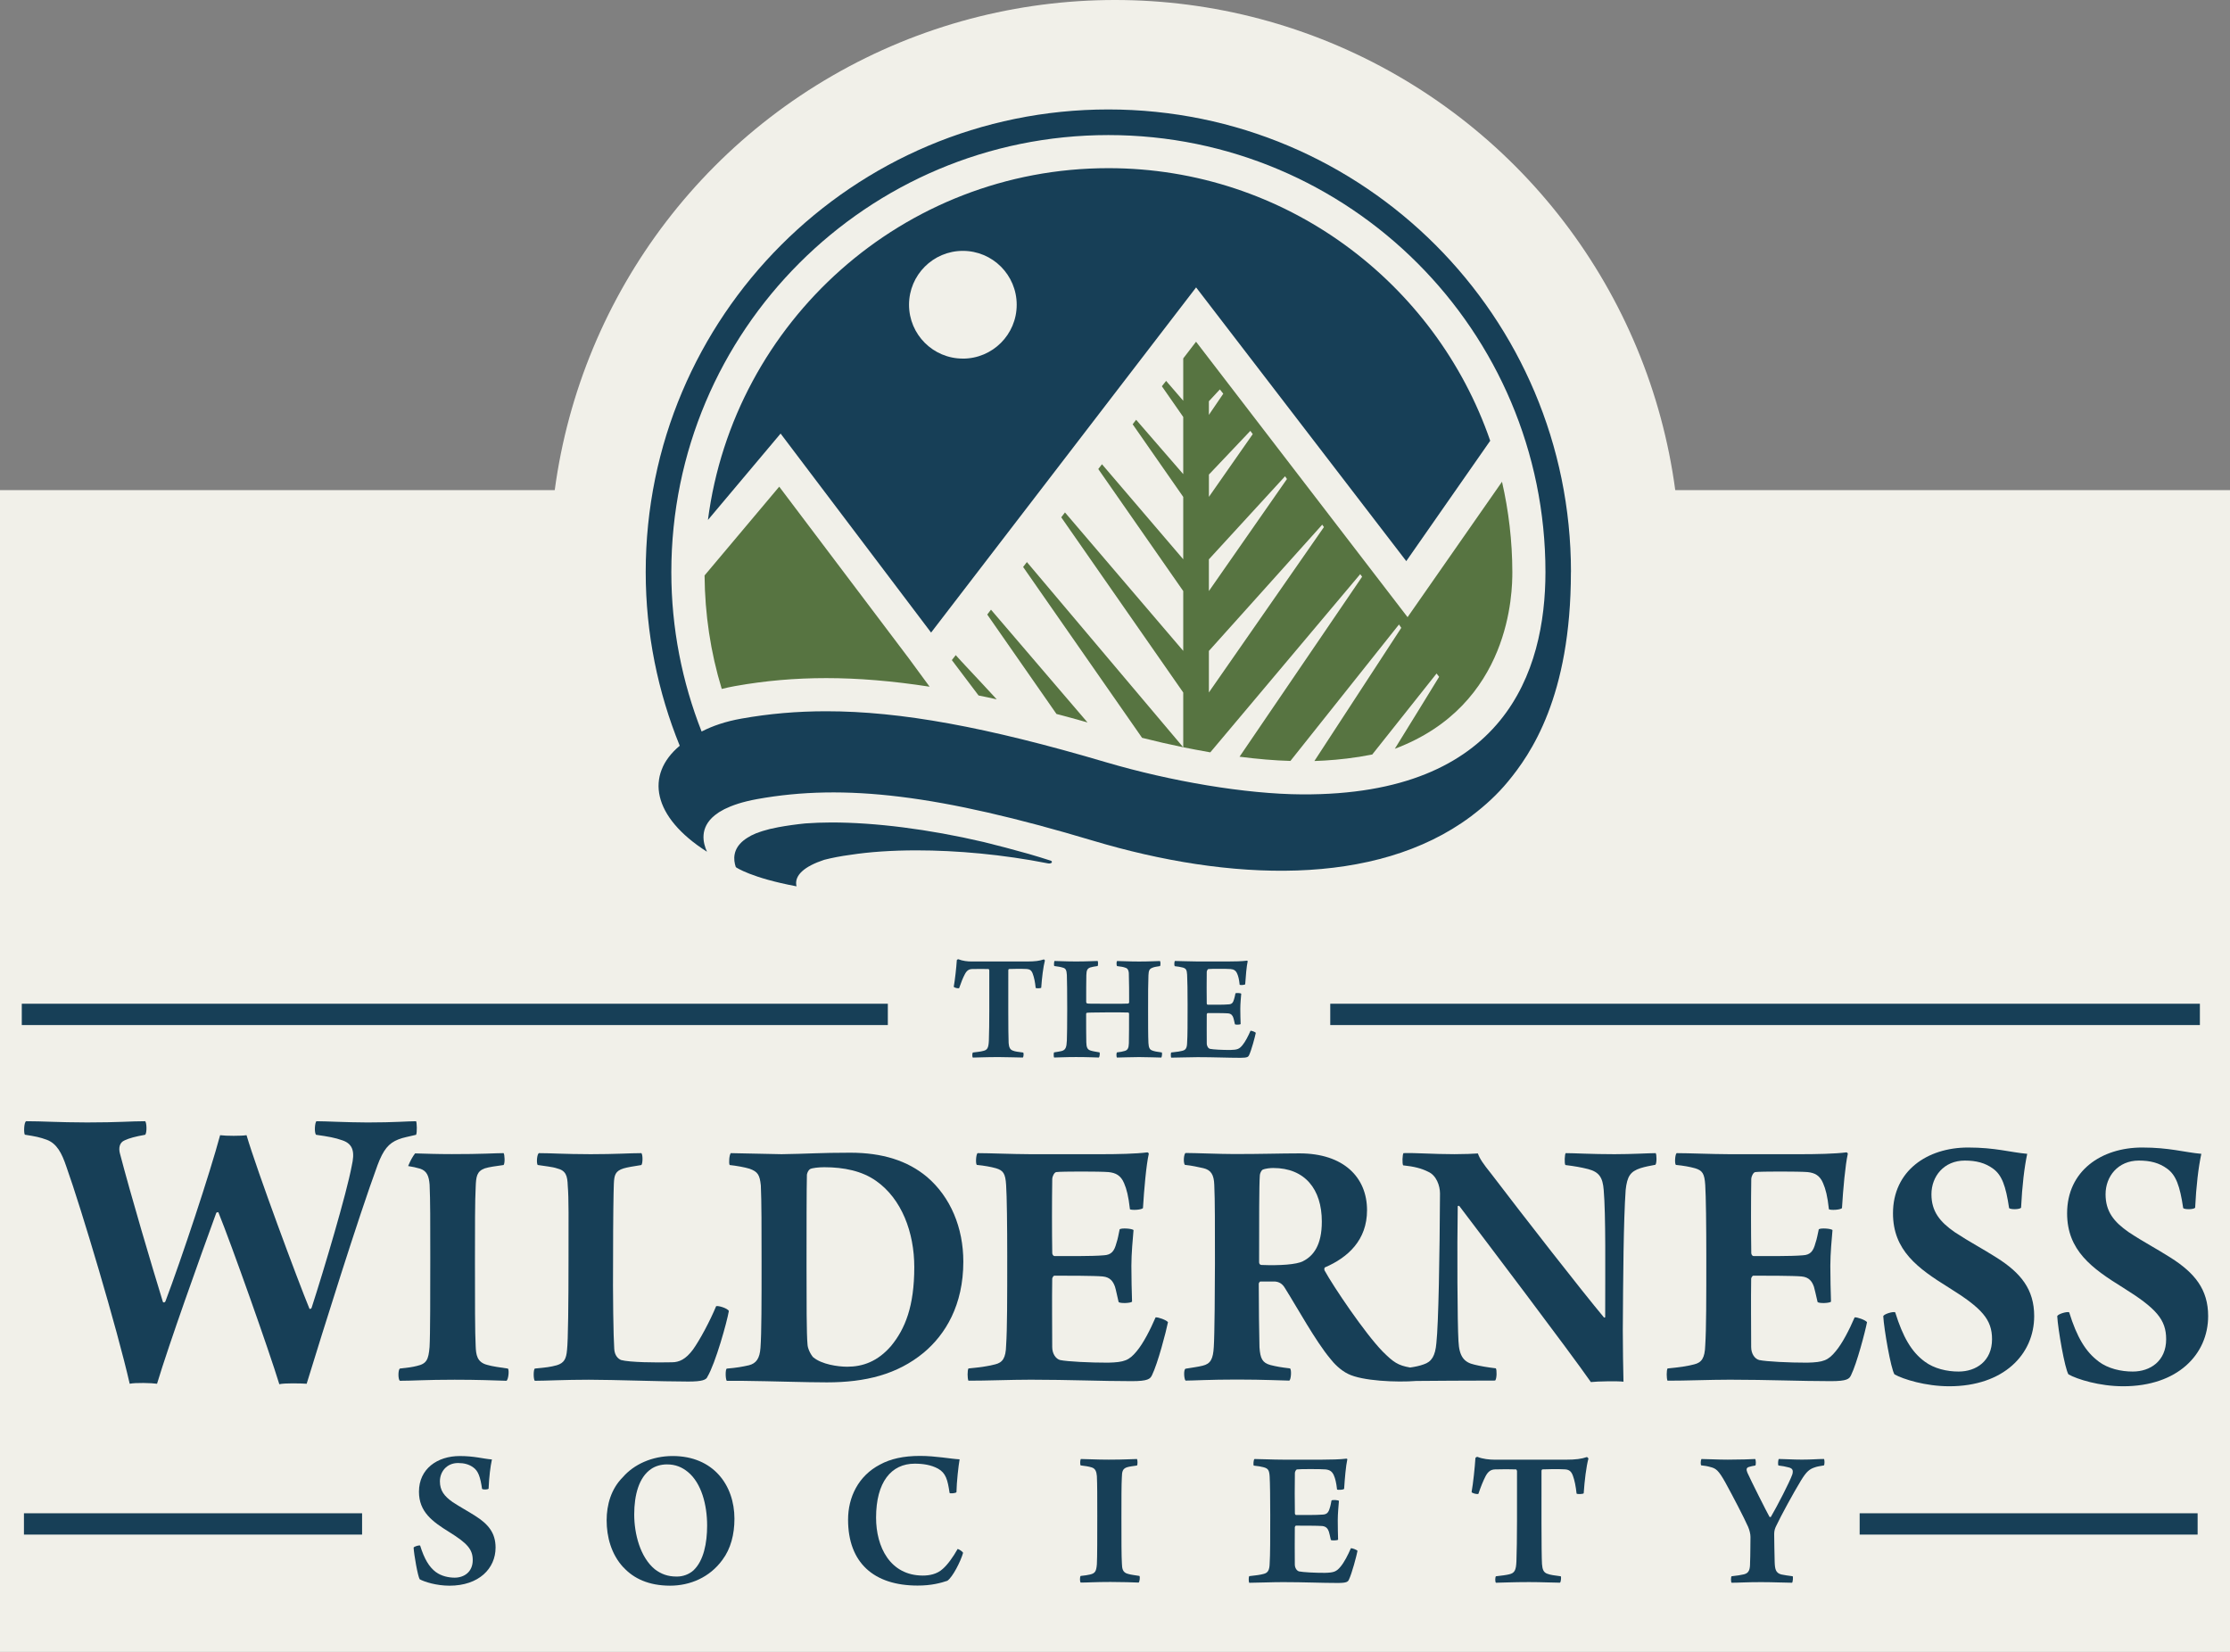 <svg xmlns="http://www.w3.org/2000/svg" xmlns:xlink="http://www.w3.org/1999/xlink" version="1.1" x="0px" y="0px" width="135px" height="100px" viewBox="0 0 135 100" enable-background="new 0 0 135 100" xml:space="preserve"><rect x="0" y="0" width="135" height="100" fill="#808080" stroke="none"/><style>.style0{fill:	#F1F0E9;}.style1{fill:	#173F57;}.style2{fill:	#577441;}</style><rect y="29.67" width="135" height="70.33" class="style0"/><circle cx="67.5" cy="34.22" r="34.22" class="style0"/><g><path d="M26.401 95.177c0.311 0.23 0.74 0.33 1.12 0.331c0.573 0 1.097-0.342 1.097-1.063 c0-0.648-0.322-1.014-1.417-1.696c-1.028-0.636-1.838-1.224-1.838-2.443c0-1.393 1.12-2.161 2.468-2.161 c0.894 0 1.38 0.16 1.95 0.208c-0.098 0.438-0.169 1.048-0.203 1.769c-0.06 0.064-0.348 0.064-0.395 0.01 c-0.106-0.732-0.237-1.085-0.524-1.292c-0.262-0.194-0.56-0.272-0.93-0.272c-0.692 0-1.098 0.531-1.098 1.11 c0 0.56 0.27 0.9 0.76 1.247c0.5 0.33 0.91 0.54 1.38 0.843c0.789 0.5 1.23 1.03 1.23 1.92 c0 1.259-1.002 2.306-2.79 2.306c-0.787 0-1.516-0.23-1.803-0.389c-0.117-0.185-0.345-1.488-0.369-1.917 c0.038-0.071 0.336-0.159 0.396-0.122C25.686 94.37 25.97 94.86 26.4 95.18" class="style1"/><path d="M37.738 94.884c-0.738-0.794-1.013-1.856-1.013-2.846c0-0.951 0.274-1.906 0.978-2.611 c0.668-0.772 1.765-1.283 3.019-1.283c2.457 0 3.74 1.76 3.74 3.797c0 0.953-0.226 1.819-0.728 2.49 c-0.763 1.05-1.942 1.562-3.174 1.562C39.289 95.99 38.37 95.57 37.74 94.88 M41.997 95.05 c0.597-0.574 0.811-1.623 0.811-2.695c0-1.26-0.346-2.568-1.157-3.239c-0.368-0.304-0.764-0.465-1.275-0.465 c-0.357 0-0.705 0.099-0.967 0.283c-0.728 0.501-1.015 1.563-1.015 2.747c0 1.17 0.36 2.59 1.25 3.32 c0.369 0.28 0.77 0.44 1.31 0.439C41.34 95.45 41.73 95.3 42 95.05" class="style1"/><path d="M56.794 88.913c-0.417-0.232-0.917-0.306-1.419-0.306c-1.42 0-2.339 1.112-2.339 3.27 c0 1.76 0.84 3.5 2.83 3.504c0.392 0 0.858-0.082 1.204-0.402c0.296-0.255 0.63-0.721 0.905-1.21 c0.081 0.02 0.28 0.14 0.33 0.232c-0.143 0.514-0.632 1.476-0.954 1.695c-0.369 0.126-0.966 0.294-1.801 0.29 c-2.659 0-4.209-1.389-4.209-3.99c0-1.357 0.619-2.651 1.933-3.335c0.628-0.344 1.418-0.524 2.419-0.524 c0.953 0 1.86 0.18 2.4 0.207c-0.07 0.402-0.179 1.368-0.191 1.991c-0.045 0.061-0.403 0.098-0.416 0.04 C57.366 89.57 57.26 89.18 56.79 88.91" class="style1"/><path d="M65.434 88.325c0.369 0 0.94 0.04 1.69 0.039c0.979 0 1.447-0.039 1.706-0.039 c0.037 0.05 0.05 0.33 0 0.394c-0.249 0.035-0.465 0.06-0.618 0.109c-0.265 0.098-0.287 0.271-0.298 0.62 c-0.025 0.415-0.025 1.343-0.025 2.405c0 1.38 0 2.37 0.03 2.819c0.011 0.27 0.03 0.53 0.38 0.61 c0.157 0.05 0.43 0.08 0.68 0.121c0.049 0.06 0.01 0.365-0.047 0.402c-0.417-0.014-0.941-0.037-1.705-0.037 c-0.943 0-1.371 0.037-1.804 0.037c-0.058-0.05-0.058-0.354 0-0.402c0.251-0.026 0.42-0.05 0.562-0.085 c0.324-0.073 0.382-0.209 0.418-0.623c0.024-0.39 0.024-1.747 0.024-2.944c0-1.195 0-1.856-0.024-2.391 c-0.024-0.268-0.086-0.454-0.31-0.526c-0.204-0.062-0.383-0.087-0.671-0.122C65.375 88.65 65.39 88.38 65.43 88.33" class="style1"/><path d="M75.936 88.325c0.418 0 1.12 0.04 1.73 0.039h2.382c0.456 0 1.109-0.013 1.466-0.062 c0.029 0 0.05 0.02 0.05 0.049c-0.086 0.367-0.155 1.175-0.193 1.781c-0.059 0.063-0.369 0.075-0.428 0.04 c-0.049-0.426-0.107-0.659-0.192-0.853c-0.106-0.255-0.272-0.342-0.509-0.365c-0.288-0.026-1.554-0.026-1.72 0 c-0.074 0.01-0.132 0.157-0.132 0.217c-0.013 0.76-0.013 1.71 0 2.443c0 0.05 0.04 0.1 0.07 0.1 c0.371 0 1.23 0.01 1.623-0.025c0.251-0.013 0.347-0.137 0.42-0.402c0.049-0.137 0.07-0.293 0.104-0.453 c0.074-0.051 0.396-0.026 0.45 0.025c-0.022 0.28-0.071 0.768-0.071 1.17c0 0.38 0.01 0.87 0.02 1.18 c-0.058 0.049-0.38 0.062-0.438 0.016c-0.084-0.345-0.07-0.345-0.12-0.503c-0.058-0.169-0.157-0.316-0.406-0.341 c-0.26-0.022-1.202-0.022-1.587-0.022c-0.033 0-0.069 0.071-0.069 0.094c-0.013 0.69 0 1.66 0 2.25 c0 0.22 0.12 0.39 0.26 0.426c0.238 0.05 0.97 0.09 1.57 0.087c0.537-0.014 0.694-0.075 0.943-0.379 c0.214-0.256 0.443-0.696 0.622-1.112c0.07-0.01 0.35 0.09 0.4 0.159c-0.059 0.306-0.333 1.356-0.523 1.75 c-0.059 0.119-0.129 0.195-0.669 0.195c-1.002 0-2.051-0.051-3.316-0.051c-0.678 0-1.453 0.037-2.049 0.04 c-0.038-0.074-0.038-0.341 0-0.402c0.395-0.039 0.701-0.085 0.878-0.136c0.241-0.06 0.35-0.208 0.361-0.621 c0.035-0.537 0.035-1.55 0.035-2.931c0-0.979-0.012-1.979-0.035-2.342c-0.023-0.383-0.095-0.479-0.335-0.553 c-0.177-0.05-0.382-0.085-0.633-0.109C75.864 88.65 75.89 88.36 75.94 88.33" class="style1"/><path d="M94.437 95.812c-0.429 0-1.085-0.037-1.87-0.037c-1.015 0-1.636 0.037-2.007 0.04 c-0.058-0.062-0.047-0.341 0-0.391c0.324-0.037 0.634-0.075 0.804-0.119c0.33-0.076 0.417-0.247 0.438-0.798 c0.046-1.134 0.035-3.514 0.035-5.457c0-0.024-0.035-0.096-0.057-0.096c-0.217-0.014-0.957-0.014-1.278 0 c-0.238 0.01-0.404 0.11-0.563 0.401c-0.14 0.269-0.296 0.646-0.438 1.076c-0.048 0.046-0.393-0.027-0.413-0.11 c0.093-0.502 0.198-1.516 0.231-2.052c0-0.025 0.087-0.087 0.124-0.074c0.321 0.13 0.72 0.17 1.05 0.171h4.277 c0.622 0 0.972-0.049 1.292-0.159c0.036 0 0.08 0.06 0.1 0.085c-0.133 0.488-0.237 1.354-0.288 2.11 c-0.047 0.05-0.393 0.062-0.431 0.015c-0.048-0.442-0.12-0.808-0.225-1.088c-0.098-0.267-0.229-0.354-0.454-0.377 c-0.406-0.026-1.18-0.014-1.395 0c-0.024 0.01-0.05 0.046-0.05 0.096c0 1.745-0.011 4.92 0.03 5.63 c0.024 0.31 0.08 0.52 0.34 0.599c0.189 0.07 0.38 0.09 0.8 0.147C94.52 95.47 94.5 95.76 94.44 95.81" class="style1"/><path d="M102.996 88.325c0.384 0 0.99 0.04 1.6 0.039c0.667 0 1.469-0.024 1.658-0.039 c0.046 0.04 0.06 0.34 0.01 0.394c-0.121 0.013-0.3 0.06-0.383 0.085c-0.18 0.049-0.164 0.181-0.096 0.35 c0.249 0.55 1.14 2.32 1.34 2.677c0.023 0.01 0.06 0.01 0.08 0c0.392-0.671 1.132-2.102 1.301-2.578 c0.058-0.231 0.035-0.367-0.253-0.427c-0.179-0.05-0.332-0.074-0.595-0.109c-0.034-0.087-0.013-0.367 0.033-0.394 c0.323 0 0.85 0.04 1.4 0.039c0.608 0 0.942-0.039 1.325-0.039c0.047 0.03 0.05 0.34 0 0.39 c-0.193 0.035-0.395 0.06-0.528 0.109c-0.346 0.11-0.523 0.257-0.854 0.794c-0.468 0.769-1.231 2.174-1.492 2.73 c-0.087 0.169-0.136 0.316-0.136 0.523c0 0.55 0.02 1.07 0.03 1.695c0.015 0.42 0.06 0.66 0.4 0.75 c0.189 0.04 0.4 0.07 0.69 0.108c0.034 0.05 0.01 0.355-0.037 0.393c-0.371 0-1.169-0.037-1.872-0.037 c-0.919 0-1.336 0.037-1.79 0.037c-0.047-0.037-0.047-0.354 0-0.393c0.338-0.036 0.572-0.073 0.753-0.117 c0.32-0.077 0.366-0.331 0.366-0.688c0.025-0.572 0.013-1.05 0.025-1.574c0-0.186-0.06-0.414-0.142-0.61 c-0.25-0.565-0.929-1.868-1.372-2.674c-0.43-0.772-0.584-0.869-0.93-0.953c-0.168-0.05-0.321-0.072-0.538-0.097 C102.937 88.65 102.96 88.38 103 88.33" class="style1"/><path d="M30.752 82.851c-0.462-0.067-0.968-0.136-1.252-0.223c-0.637-0.16-0.681-0.634-0.703-1.125 c-0.044-0.834-0.044-2.655-0.044-5.196c0-1.955 0-3.666 0.044-4.431c0.022-0.653 0.066-0.966 0.55-1.146 c0.285-0.09 0.681-0.136 1.141-0.203c0.09-0.112 0.066-0.632 0-0.72c-0.481 0-1.339 0.064-3.14 0.06 c-0.875 0-1.617-0.026-2.218-0.044c-0.151 0.192-0.287 0.442-0.422 0.767c0.266 0.04 0.49 0.09 0.73 0.16 c0.419 0.14 0.53 0.47 0.57 0.967c0.043 0.99 0.04 2.2 0.04 4.407c0 2.2 0 4.701-0.043 5.42 c-0.065 0.766-0.175 1.014-0.77 1.147c-0.263 0.069-0.572 0.111-1.03 0.158c-0.111 0.09-0.111 0.65 0 0.74 c0.789 0 1.579-0.064 3.315-0.064c1.405 0 2.37 0.04 3.14 0.064C30.772 83.53 30.84 82.96 30.75 82.85" class="style1"/><path d="M32.615 69.808c0.812 0 1.45 0.06 3.14 0.064c1.539 0 2.372-0.064 3.074-0.064 c0.089 0.09 0.09 0.61 0 0.72c-0.57 0.089-0.833 0.135-1.074 0.203c-0.506 0.156-0.572 0.403-0.594 0.94 c-0.021 0.517-0.046 2.137-0.046 4.364c-0.021 2.43 0.02 4.9 0.07 5.619c0.021 0.41 0.24 0.61 0.42 0.68 c0.527 0.14 2.09 0.16 3.07 0.135c0.441 0 0.837-0.179 1.275-0.767c0.418-0.583 1.032-1.73 1.404-2.629 c0.134-0.047 0.7 0.13 0.77 0.292c-0.11 0.653-0.812 3.172-1.297 3.98c-0.066 0.182-0.305 0.292-1.164 0.29 c-1.646 0-4.479-0.11-6.018-0.11c-1.471 0-2.592 0.064-3.271 0.064c-0.087-0.11-0.087-0.65 0-0.74 c0.701-0.067 0.921-0.089 1.339-0.202c0.438-0.137 0.569-0.384 0.614-0.923c0.066-0.538 0.09-2.901 0.09-5.395 c0-2.521 0.021-3.778-0.046-4.544c-0.02-0.608-0.108-0.923-0.658-1.057c-0.264-0.091-0.746-0.136-1.165-0.203 C32.465 70.39 32.51 69.87 32.62 69.81" class="style1"/><path d="M44.237 69.808c0.463 0 2.44 0.06 3.08 0.064c1.559-0.022 2.326-0.09 4.151-0.09 c1.953 0 3.47 0.48 4.65 1.465c1.429 1.22 2.2 3.08 2.2 5.129c0 2.63-1.08 4.407-2.397 5.51 c-1.604 1.325-3.536 1.799-5.864 1.799c-1.316 0-3.12-0.069-5.139-0.093h-0.922c-0.086-0.133-0.086-0.694 0-0.74 c0.594-0.048 0.943-0.112 1.342-0.202c0.438-0.112 0.656-0.406 0.7-1.058c0.066-0.877 0.066-2.788 0.066-5.195 c0-2.045 0-3.665-0.044-4.633c-0.066-0.629-0.176-0.829-0.681-1.011c-0.287-0.09-0.79-0.18-1.207-0.225 C44.108 70.42 44.15 69.9 44.24 69.81 M49.245 82.176c0.507 0.42 1.47 0.56 2.04 0.562c0.944 0 1.847-0.315 2.66-1.258 c0.855-1.038 1.404-2.408 1.404-4.77c0-2.113-0.768-4.138-2.307-5.218c-0.855-0.606-1.954-0.831-3.139-0.831 c-0.354 0-0.726 0.044-0.858 0.11c-0.088 0.046-0.175 0.203-0.196 0.338c-0.023 0.765-0.023 3.534-0.023 5.56 c0 2.09 0 4.12 0.06 4.723C48.893 81.61 49.05 81.97 49.24 82.18" class="style1"/><path d="M59.18 69.808c0.766 0 2.06 0.06 3.18 0.064h4.395c0.833 0 2.041-0.022 2.7-0.111 c0.043 0 0.09 0.05 0.09 0.089c-0.155 0.678-0.284 2.161-0.352 3.286c-0.109 0.112-0.68 0.135-0.789 0.07 c-0.089-0.791-0.198-1.216-0.353-1.575c-0.197-0.474-0.507-0.631-0.945-0.676c-0.528-0.044-2.854-0.044-3.164 0 c-0.131 0.021-0.241 0.293-0.241 0.404c-0.021 1.396-0.021 3.15 0 4.499c0 0.09 0.07 0.18 0.13 0.18 c0.681 0 2.26 0.02 2.988-0.045c0.46-0.024 0.637-0.247 0.767-0.743c0.088-0.247 0.132-0.54 0.196-0.833 c0.135-0.088 0.729-0.044 0.84 0.046c-0.044 0.518-0.13 1.417-0.13 2.159c0 0.69 0.02 1.6 0.04 2.18 c-0.112 0.092-0.703 0.114-0.813 0.021c-0.152-0.628-0.132-0.628-0.218-0.922c-0.109-0.312-0.284-0.585-0.747-0.628 c-0.482-0.047-2.221-0.047-2.922-0.047c-0.066 0-0.133 0.137-0.133 0.18c-0.021 1.26 0 3.06 0 4.14 c0 0.41 0.22 0.72 0.48 0.788c0.439 0.09 1.78 0.16 2.9 0.158c0.99-0.023 1.276-0.136 1.738-0.698 c0.395-0.473 0.811-1.28 1.14-2.044c0.133-0.025 0.66 0.16 0.75 0.291c-0.111 0.561-0.616 2.496-0.968 3.21 c-0.11 0.227-0.243 0.36-1.229 0.36c-1.849 0-3.778-0.088-6.107-0.088c-1.251 0-2.679 0.064-3.776 0.06 c-0.067-0.133-0.067-0.63 0-0.74c0.725-0.067 1.295-0.157 1.625-0.25c0.44-0.109 0.638-0.377 0.656-1.145 c0.067-0.988 0.067-2.855 0.067-5.397c0-1.799-0.021-3.645-0.067-4.315c-0.043-0.699-0.175-0.879-0.612-1.013 c-0.33-0.091-0.705-0.158-1.165-0.203C59.049 70.42 59.09 69.87 59.18 69.81" class="style1"/><path d="M100.231 69.808c-0.394 0-1.426 0.064-2.498 0.064c-1.386 0-2.397-0.064-2.947-0.064 c-0.063 0.042-0.09 0.628-0.021 0.72c0.57 0.07 0.96 0.14 1.38 0.246c0.678 0.18 0.88 0.52 0.94 1.26 c0.13 1.5 0.09 4.83 0.09 7.713c-0.02 0-0.043 0.019-0.065 0.019c-1.339-1.597-4.962-6.249-6.828-8.701 c-0.508-0.631-0.704-0.923-0.813-1.238c-0.264 0.021-0.834 0.044-1.427 0.044c-1.298 0-2.374-0.089-3.076-0.064 c-0.066 0.064-0.088 0.651-0.021 0.74c0.658 0.07 1.1 0.18 1.51 0.386c0.505 0.22 0.72 0.85 0.72 1.32 c-0.021 3.779-0.088 7.871-0.22 9.062c-0.067 0.767-0.285 1.125-0.769 1.281c-0.261 0.096-0.522 0.146-0.82 0.19 c-0.736-0.131-0.995-0.305-1.668-0.975c-1.074-1.104-2.984-3.937-3.511-4.902c-0.022-0.046-0.022-0.159 0.021-0.184 c1.408-0.604 2.55-1.661 2.55-3.462c0-2.001-1.429-3.441-4.087-3.441c-1.164 0-2.351 0.044-3.996 0.04 c-0.792 0-2.373-0.064-2.899-0.064c-0.11 0.042-0.154 0.586-0.046 0.72c0.42 0.04 0.84 0.14 1.12 0.2 c0.464 0.11 0.64 0.4 0.66 1.013c0.044 0.9 0.04 2.56 0.04 4.768c0 1.346-0.022 4.383-0.069 5.03 c-0.039 0.744-0.196 1.036-0.679 1.147c-0.263 0.069-0.616 0.111-1.032 0.182c-0.132 0.066-0.089 0.63 0 0.72 c0.46 0 1.429-0.064 3.119-0.064c1.648 0 2.7 0.06 3.16 0.064c0.108-0.044 0.153-0.673 0.043-0.739 c-0.57-0.068-0.813-0.113-1.183-0.204c-0.483-0.136-0.615-0.382-0.663-1.079c-0.021-0.876-0.043-2.497-0.043-3.845 c0-0.046 0.067-0.133 0.091-0.133h0.876c0.263 0.02 0.46 0.13 0.62 0.401c0.747 1.19 1.86 3.22 2.74 4.27 c0.221 0.29 0.62 0.7 1.08 0.923c0.855 0.43 2.94 0.52 4.13 0.427c0.011-0.008 4.067-0.024 4.773-0.024 c0.107-0.11 0.107-0.65 0.043-0.74c-0.548-0.067-0.943-0.136-1.296-0.223c-0.615-0.136-0.924-0.477-0.967-1.42 c-0.067-1.034-0.087-5.733-0.045-8.165c0-0.021 0.064-0.063 0.11 0c1.406 1.85 6.7 8.84 7.95 10.64 c0.37-0.047 1.646-0.068 1.974-0.023c-0.019-0.786-0.041-2.092-0.041-3.104c0.022-3.328 0.041-6.586 0.173-8.5 c0.09-0.833 0.284-1.122 0.902-1.325c0.286-0.09 0.551-0.136 0.897-0.203C100.302 70.44 100.3 69.87 100.23 69.81 M78.883 76.351c-0.397 0.203-1.406 0.272-2.525 0.226c-0.066 0-0.134-0.065-0.134-0.156c0-2.564 0-4.677 0.043-5.263 c0-0.113 0.091-0.293 0.156-0.339c0.174-0.088 0.507-0.111 0.657-0.111c1.913 0 2.94 1.28 2.94 3.24 C80.024 75.39 79.5 76.04 78.88 76.35" class="style1"/><path d="M101.497 69.808c0.771 0 2.06 0.06 3.18 0.064h4.394c0.832 0 2.044-0.022 2.702-0.111 c0.044 0 0.09 0.05 0.09 0.089c-0.154 0.678-0.286 2.161-0.353 3.286c-0.109 0.112-0.682 0.135-0.791 0.07 c-0.086-0.791-0.196-1.216-0.352-1.575c-0.196-0.474-0.505-0.631-0.94-0.676c-0.529-0.044-2.858-0.044-3.168 0 c-0.131 0.021-0.24 0.293-0.24 0.404c-0.021 1.396-0.021 3.15 0 4.499c0 0.09 0.07 0.18 0.13 0.18 c0.684 0 2.26 0.02 2.991-0.045c0.457-0.024 0.634-0.247 0.764-0.743c0.09-0.247 0.135-0.54 0.202-0.833 c0.131-0.088 0.722-0.044 0.83 0.046c-0.045 0.518-0.131 1.417-0.131 2.159c0 0.69 0.02 1.6 0.04 2.18 c-0.11 0.092-0.704 0.114-0.812 0.021c-0.153-0.628-0.135-0.628-0.22-0.922c-0.108-0.312-0.285-0.585-0.747-0.628 c-0.482-0.047-2.22-0.047-2.923-0.047c-0.062 0-0.131 0.137-0.131 0.18c-0.021 1.26 0 3.06 0 4.14 c0 0.41 0.22 0.72 0.49 0.788c0.437 0.09 1.78 0.16 2.9 0.158c0.989-0.023 1.273-0.136 1.734-0.698 c0.395-0.473 0.812-1.28 1.14-2.044c0.134-0.025 0.66 0.16 0.75 0.291c-0.108 0.561-0.614 2.496-0.968 3.21 c-0.107 0.227-0.238 0.36-1.229 0.36c-1.842 0-3.777-0.088-6.103-0.088c-1.253 0-2.681 0.064-3.777 0.06 c-0.066-0.133-0.066-0.63 0-0.74c0.722-0.067 1.292-0.157 1.621-0.25c0.44-0.109 0.639-0.377 0.661-1.145 c0.065-0.988 0.065-2.855 0.065-5.397c0-1.799-0.021-3.645-0.065-4.315c-0.044-0.699-0.175-0.879-0.616-1.013 c-0.326-0.091-0.702-0.158-1.163-0.203C101.365 70.42 101.41 69.87 101.5 69.81" class="style1"/><path d="M116.513 82.423c0.57 0.43 1.36 0.61 2.06 0.607c1.054 0 2.021-0.631 2.021-1.956 c0-1.189-0.591-1.868-2.615-3.125c-1.886-1.171-3.381-2.251-3.381-4.499c0-2.563 2.066-3.982 4.546-3.982 c1.646 0 2.55 0.29 3.58 0.382c-0.174 0.812-0.307 1.938-0.372 3.265c-0.109 0.112-0.637 0.112-0.725 0.02 c-0.198-1.349-0.441-2.002-0.965-2.383c-0.486-0.358-1.035-0.494-1.714-0.494c-1.275 0-2.022 0.964-2.022 2.04 c0 1.04 0.51 1.67 1.41 2.294c0.923 0.61 1.67 0.99 2.55 1.551c1.451 0.92 2.26 1.91 2.26 3.53 c0 2.314-1.847 4.248-5.14 4.248c-1.448 0-2.789-0.427-3.317-0.719c-0.22-0.337-0.637-2.742-0.68-3.529 c0.066-0.138 0.615-0.292 0.724-0.228C115.196 80.94 115.72 81.84 116.51 82.42" class="style1"/><path d="M127.046 82.423c0.573 0.43 1.36 0.61 2.07 0.607c1.052 0 2.019-0.631 2.019-1.956 c0-1.189-0.594-1.868-2.612-3.125c-1.892-1.171-3.384-2.251-3.384-4.499c0-2.563 2.065-3.982 4.545-3.982 c1.648 0 2.55 0.29 3.58 0.382c-0.175 0.812-0.309 1.938-0.374 3.265c-0.106 0.112-0.637 0.112-0.724 0.02 c-0.198-1.349-0.44-2.002-0.968-2.383c-0.484-0.358-1.031-0.494-1.712-0.494c-1.273 0-2.019 0.964-2.019 2.04 c0 1.04 0.5 1.67 1.4 2.294c0.921 0.61 1.67 0.99 2.55 1.551c1.445 0.92 2.26 1.91 2.26 3.53 c0 2.314-1.844 4.248-5.139 4.248c-1.451 0-2.792-0.427-3.316-0.719c-0.222-0.337-0.639-2.742-0.681-3.529 c0.063-0.138 0.613-0.292 0.724-0.228C125.727 80.94 126.26 81.84 127.05 82.42" class="style1"/><path d="M1.581 67.875c1.027 0 1.88 0.07 3.69 0.075c1.932 0 2.635-0.075 3.514-0.075 c0.1 0.07 0.12 0.72 0 0.822c-0.578 0.102-0.952 0.202-1.23 0.332c-0.326 0.129-0.375 0.464-0.302 0.77 c0.679 2.6 1.93 6.81 2.61 9.019c0.049 0.05 0.1 0.03 0.148-0.027c0.979-2.592 2.687-7.729 3.314-10.069 c0.376 0.05 1.28 0.05 1.6 0c0.626 2.13 3.11 8.81 3.81 10.507c0.026 0.03 0.1 0 0.127-0.051 c0.75-2.312 2.131-6.962 2.433-8.605c0.176-0.772 0.126-1.312-0.577-1.543c-0.427-0.154-0.854-0.23-1.579-0.332 c-0.127-0.104-0.079-0.77 0.022-0.822c0.578 0 1.76 0.07 3.09 0.075c1.655 0 2.409-0.075 2.938-0.075 c0.049 0.07 0.07 0.69 0 0.822c-0.503 0.127-0.755 0.152-1.08 0.282c-0.577 0.229-0.904 0.616-1.255 1.56 c-1.178 3.212-3.286 9.968-4.289 13.229c-0.353-0.024-1.329-0.049-1.655 0.028c-0.628-2.057-2.912-8.5-3.688-10.403 c-0.026-0.026-0.101 0-0.126 0.023c-1.029 2.825-2.835 7.861-3.589 10.352c-0.326-0.049-1.304-0.076-1.655 0 c-0.753-3.312-2.936-10.632-3.837-13.151c-0.277-0.823-0.577-1.389-1.18-1.618c-0.426-0.155-0.678-0.206-1.33-0.308 C1.43 68.59 1.45 67.93 1.58 67.88" class="style1"/><path d="M1.319 62.054h52.429v-1.29H1.319V62.054z M80.531 62.054h52.646v-1.29H80.531V62.054z" class="style1"/><rect x="112.58" y="91.61" width="20.46" height="1.29" class="style1"/><rect x="1.45" y="91.61" width="20.47" height="1.29" class="style1"/><path d="M61.919 64.021c-0.335 0-0.847-0.028-1.462-0.028c-0.793 0-1.275 0.028-1.564 0.03 c-0.046-0.047-0.037-0.267 0-0.306c0.252-0.029 0.494-0.057 0.625-0.096c0.261-0.056 0.325-0.191 0.346-0.619 c0.036-0.886 0.026-2.747 0.026-4.262c0-0.019-0.026-0.076-0.047-0.076c-0.169-0.009-0.746-0.009-0.996 0 c-0.187 0.007-0.317 0.084-0.438 0.315c-0.111 0.208-0.232 0.505-0.343 0.837c-0.04 0.039-0.31-0.018-0.327-0.085 c0.073-0.391 0.158-1.183 0.185-1.601c0-0.021 0.066-0.068 0.095-0.059c0.251 0.1 0.56 0.14 0.82 0.135h3.343 c0.485 0 0.755-0.039 1.006-0.125c0.029 0 0.06 0.05 0.07 0.065c-0.102 0.383-0.184 1.061-0.224 1.65 c-0.035 0.039-0.306 0.047-0.336 0.008c-0.035-0.343-0.091-0.627-0.176-0.85c-0.073-0.208-0.176-0.275-0.352-0.292 c-0.319-0.018-0.924-0.009-1.091 0c-0.02 0.007-0.038 0.036-0.038 0.076c0 1.365-0.009 3.84 0.02 4.4 c0.02 0.24 0.07 0.4 0.26 0.466c0.148 0.06 0.3 0.07 0.62 0.115C61.984 63.75 61.97 63.98 61.92 64.02" class="style1"/><path d="M63.839 58.175c0.224 0 0.64 0.03 1.31 0.03c0.689 0 1.053-0.03 1.303-0.03 c0.03 0.05 0.03 0.277-0.006 0.307c-0.162 0.019-0.346 0.055-0.438 0.084c-0.187 0.067-0.234 0.172-0.243 0.47 c-0.009 0.418-0.009 0.973-0.009 1.63c0.009 0.04 0.03 0.07 0.05 0.078c0.082 0.02 0.21 0.02 1.33 0.02 c0.726 0 1.05 0 1.164-0.01c0.02-0.01 0.056-0.041 0.056-0.068c0-0.476 0-1.316-0.019-1.783c-0.01-0.132-0.057-0.277-0.195-0.314 c-0.132-0.056-0.288-0.074-0.516-0.104c-0.043-0.04-0.043-0.267 0-0.307c0.339 0 0.69 0.03 1.33 0.03 c0.67 0 1.043-0.03 1.269-0.03c0.033 0.04 0.04 0.26 0 0.307c-0.188 0.03-0.346 0.048-0.46 0.1 c-0.175 0.067-0.23 0.16-0.24 0.465c-0.021 0.533-0.021 0.995-0.021 2.157c0 0.69 0 1.54 0.02 1.93 c0.018 0.26 0.06 0.4 0.23 0.458c0.13 0.05 0.28 0.08 0.58 0.117c0.03 0.04 0.01 0.283-0.036 0.31 c-0.25 0-0.737-0.029-1.342-0.029c-0.568 0-1.117 0.029-1.335 0.029c-0.043-0.039-0.043-0.255-0.007-0.312 c0.214-0.022 0.346-0.051 0.476-0.089c0.167-0.048 0.242-0.161 0.25-0.457c0.011-0.391 0.011-1.184 0.011-1.803 c0-0.025-0.019-0.065-0.056-0.065c-0.178-0.01-0.756-0.01-1.191-0.01c-0.96 0.01-1.269 0.01-1.323 0.03 c-0.011 0.009-0.028 0.047-0.028 0.057c0 0.57 0 1.36 0.01 1.718c0.009 0.29 0.05 0.45 0.27 0.51 c0.12 0.04 0.32 0.07 0.53 0.107c0.037 0.06 0 0.283-0.038 0.312c-0.178 0-0.614-0.029-1.39-0.029 c-0.66 0-1.126 0.029-1.322 0.029c-0.026-0.029-0.036-0.268 0-0.312c0.215-0.032 0.317-0.051 0.449-0.079 c0.249-0.065 0.306-0.221 0.324-0.64c0.012-0.199 0.021-1.059 0.021-1.896c0-0.925-0.009-1.822-0.021-2.069 c-0.019-0.295-0.065-0.401-0.251-0.447c-0.148-0.048-0.299-0.066-0.513-0.096C63.793 58.44 63.81 58.2 63.84 58.17" class="style1"/><path d="M71.134 58.175c0.322 0 0.87 0.03 1.35 0.03h1.863c0.354 0 0.866-0.009 1.145-0.05 c0.021 0 0.04 0.02 0.04 0.041c-0.066 0.286-0.12 0.916-0.15 1.391c-0.046 0.045-0.287 0.058-0.335 0.03 c-0.036-0.336-0.082-0.516-0.148-0.667c-0.084-0.203-0.214-0.27-0.401-0.286c-0.222-0.019-1.209-0.019-1.341 0 c-0.055 0.006-0.103 0.122-0.103 0.171c-0.008 0.588-0.008 1.33 0 1.908c0 0.04 0.03 0.08 0.06 0.08 c0.289 0 0.96 0.01 1.268-0.021c0.195-0.008 0.269-0.104 0.326-0.313c0.038-0.106 0.056-0.23 0.084-0.354 c0.056-0.037 0.308-0.02 0.35 0.021c-0.017 0.216-0.056 0.6-0.056 0.912c0 0.3 0.01 0.68 0.02 0.93 c-0.049 0.036-0.299 0.046-0.346 0.008c-0.065-0.268-0.056-0.268-0.095-0.391c-0.045-0.134-0.121-0.248-0.315-0.268 c-0.204-0.019-0.94-0.019-1.239-0.019c-0.026 0-0.056 0.058-0.056 0.074c-0.008 0.54 0 1.3 0 1.76 c0 0.17 0.09 0.31 0.2 0.333c0.188 0.04 0.75 0.07 1.23 0.068c0.42-0.012 0.541-0.056 0.736-0.297 c0.166-0.2 0.344-0.545 0.483-0.867c0.055-0.01 0.28 0.07 0.32 0.124c-0.047 0.239-0.264 1.058-0.41 1.36 c-0.048 0.098-0.102 0.154-0.521 0.154c-0.785 0-1.603-0.039-2.59-0.039c-0.53 0-1.136 0.029-1.604 0.03 c-0.026-0.058-0.026-0.268 0-0.312c0.308-0.032 0.55-0.068 0.691-0.107c0.186-0.047 0.27-0.162 0.276-0.487 c0.029-0.42 0.029-1.209 0.029-2.286c0-0.763-0.01-1.548-0.029-1.832c-0.017-0.298-0.07-0.373-0.259-0.43 c-0.141-0.036-0.297-0.065-0.493-0.084C71.076 58.43 71.09 58.2 71.13 58.17" class="style1"/><path d="M59.766 37.203l4.19 6.018c0.611 0.16 1.24 0.33 1.88 0.514l-5.844-6.827L59.766 37.203z M57.623 39.96 l1.617 2.142c0.359 0.07 0.72 0.15 1.1 0.234c-1.244-1.354-2.214-2.364-2.482-2.676L57.623 39.961z M62.17 34.03 l-0.003-0.004l-0.229 0.297l0.003 0.005l7.198 10.338c0.827 0.21 1.66 0.4 2.49 0.571l-9.456-11.203L62.17 34.029z M47.173 29.462l-4.52 5.374c0.019 2.34 0.36 4.64 1.04 6.87c0.268-0.067 0.542-0.125 0.824-0.176 c1.809-0.322 3.608-0.479 5.501-0.479c1.937 0 4 0.17 6.26 0.52c-0.342-0.465-0.766-1.045-1.259-1.715L47.173 29.462z M90.927 29.166l-5.707 8.184c0 0-0.004 0.008-0.006 0.015L72.411 20.693h-0.009l-0.771 1.005v2.562 c-0.641-0.75-1.027-1.189-1.037-1.201v-0.001l-0.257 0.325l0.004 0.006l1.29 1.853v3.46c0 0-2.798-3.227-2.848-3.285 c0-0.001-0.004-0.005-0.004-0.005l-0.21 0.273l0.004 0.005l3.058 4.391v3.776c-2.614-3.06-4.874-5.702-4.915-5.748 c0-0.001-0.004-0.005-0.004-0.005l-0.224 0.291l0.004 0.006l5.139 7.38v3.621c-3.436-4.02-7.147-8.363-7.155-8.375h-0.001 l-0.004-0.004l-0.225 0.293l0.003 0.005l7.382 10.602v3.314c0.258 0.05 0.52 0.1 0.77 0.151l0.009-0.002v0.003 c0.259 0.05 0.52 0.1 0.77 0.141c0.029 0.01 0.06 0.01 0.09 0.015l9.075-10.787l0.115 0.156L75.04 45.81 c1.099 0.14 2.13 0.23 3.08 0.255l6.572-8.26l0.139 0.203l-5.26 8.062c0.803-0.026 1.719-0.098 2.676-0.248 c0 0 0 0 0 0.002c0.237-0.038 0.48-0.082 0.722-0.129c0.037-0.007 0.07-0.012 0.105-0.019l3.893-4.903l0.155 0.2 c0 0-2.03 3.31-2.683 4.357c7.05-2.644 7.115-9.538 7.115-10.695C91.551 32.75 91.33 30.92 90.93 29.17 M73.184 24.29 l0.664-0.716l0.207 0.26l-0.871 1.281V24.293z M73.184 28.73l2.509-2.646l0.146 0.197l-2.654 3.798V28.73z M73.184 33.86 l4.611-5.028l0.115 0.166l-4.727 6.783V33.858z M73.184 41.92v-2.514l6.861-7.644l0.104 0.145L73.184 41.92z" class="style2"/><path d="M95.104 34.631c0-15.467-12.538-28.005-28.006-28.005S39.092 19.16 39.09 34.63 c0 3.72 0.74 7.27 2.06 10.516c-2.105 1.758-1.662 4.31 1.65 6.416c-0.243-0.53-0.467-1.448 0.473-2.208 c0.076-0.061 0.162-0.123 0.255-0.184c0.007-0.004 0.013-0.007 0.02-0.012c0.09-0.057 0.188-0.112 0.293-0.166 c0.015-0.007 0.032-0.015 0.048-0.023c0.104-0.052 0.213-0.101 0.332-0.149c0.017-0.007 0.036-0.013 0.053-0.02 c0.124-0.049 0.252-0.096 0.392-0.14v-0.001c0.337-0.106 0.723-0.203 1.17-0.284c5.295-0.954 11.052-0.259 20.34 2.52 c8.224 2.46 17.09 2.83 22.85-1.457c-0.006 0.01 0.063-0.047 0.105-0.081c0.778-0.591 1.511-1.258 2.154-2.037 C92.648 45.67 95.1 42.19 95.1 34.63 M78.809 48.09c-3.391-0.019-7.939-0.79-11.88-1.953 c-7.207-2.13-12.421-3.079-16.905-3.079c-1.777 0-3.461 0.146-5.149 0.447c-0.956 0.17-1.734 0.438-2.401 0.78 c-1.175-2.991-1.833-6.241-1.833-9.65c0-14.612 11.846-26.458 26.458-26.458c14.611 0 26.46 11.85 26.46 26.46 C93.555 40.64 91.1 48.16 78.81 48.09" class="style1"/><path d="M63.621 52.106c-0.445-0.146-0.89-0.278-1.337-0.41c-0.959-0.27-1.868-0.51-2.737-0.723 c-3.348-0.783-6.583-1.182-9.205-1.183c-0.561 0.001-1.091 0.022-1.592 0.058c-0.554 0.056-1.097 0.131-1.634 0.23 c-0.367 0.067-0.684 0.146-0.96 0.233v0.001c-0.115 0.036-0.222 0.074-0.322 0.116c-0.015 0.005-0.029 0.01-0.044 0.01 c-0.098 0.04-0.188 0.082-0.272 0.124c-0.013 0.006-0.027 0.013-0.04 0.018c-0.086 0.045-0.165 0.091-0.239 0.14 c-0.006 0.004-0.011 0.008-0.017 0.011c-0.077 0.048-0.146 0.099-0.21 0.15c-0.656 0.531-0.619 1.155-0.472 1.6 c0.005 0 0.01 0 0.01 0.007c0.001 0.01 0 0.01 0.01 0.018c0 0 0.92 0.64 3.66 1.15 c-0.159-0.664 0.482-1.21 1.673-1.604c0.479-0.123 1.009-0.225 1.587-0.302c1.141-0.176 2.509-0.271 4.007-0.271 c2.443 0 5.23 0.25 7.95 0.787c0.032 0.01 0.2 0.03 0.24-0.064C63.692 52.16 63.66 52.12 63.62 52.11" class="style1"/><path d="M67.098 10.18c-12.413 0-22.688 9.3-24.241 21.297l4.399-5.23l9.11 12.047L72.41 17.399l12.723 16.57 l5.082-7.287C86.905 17.09 77.8 10.18 67.1 10.18 M58.289 21.708c-1.799 0-3.258-1.458-3.258-3.259 c0-1.802 1.459-3.262 3.258-3.262c1.803 0 3.26 1.46 3.26 3.262C61.551 20.25 60.09 21.71 58.29 21.71" class="style1"/></g></svg>